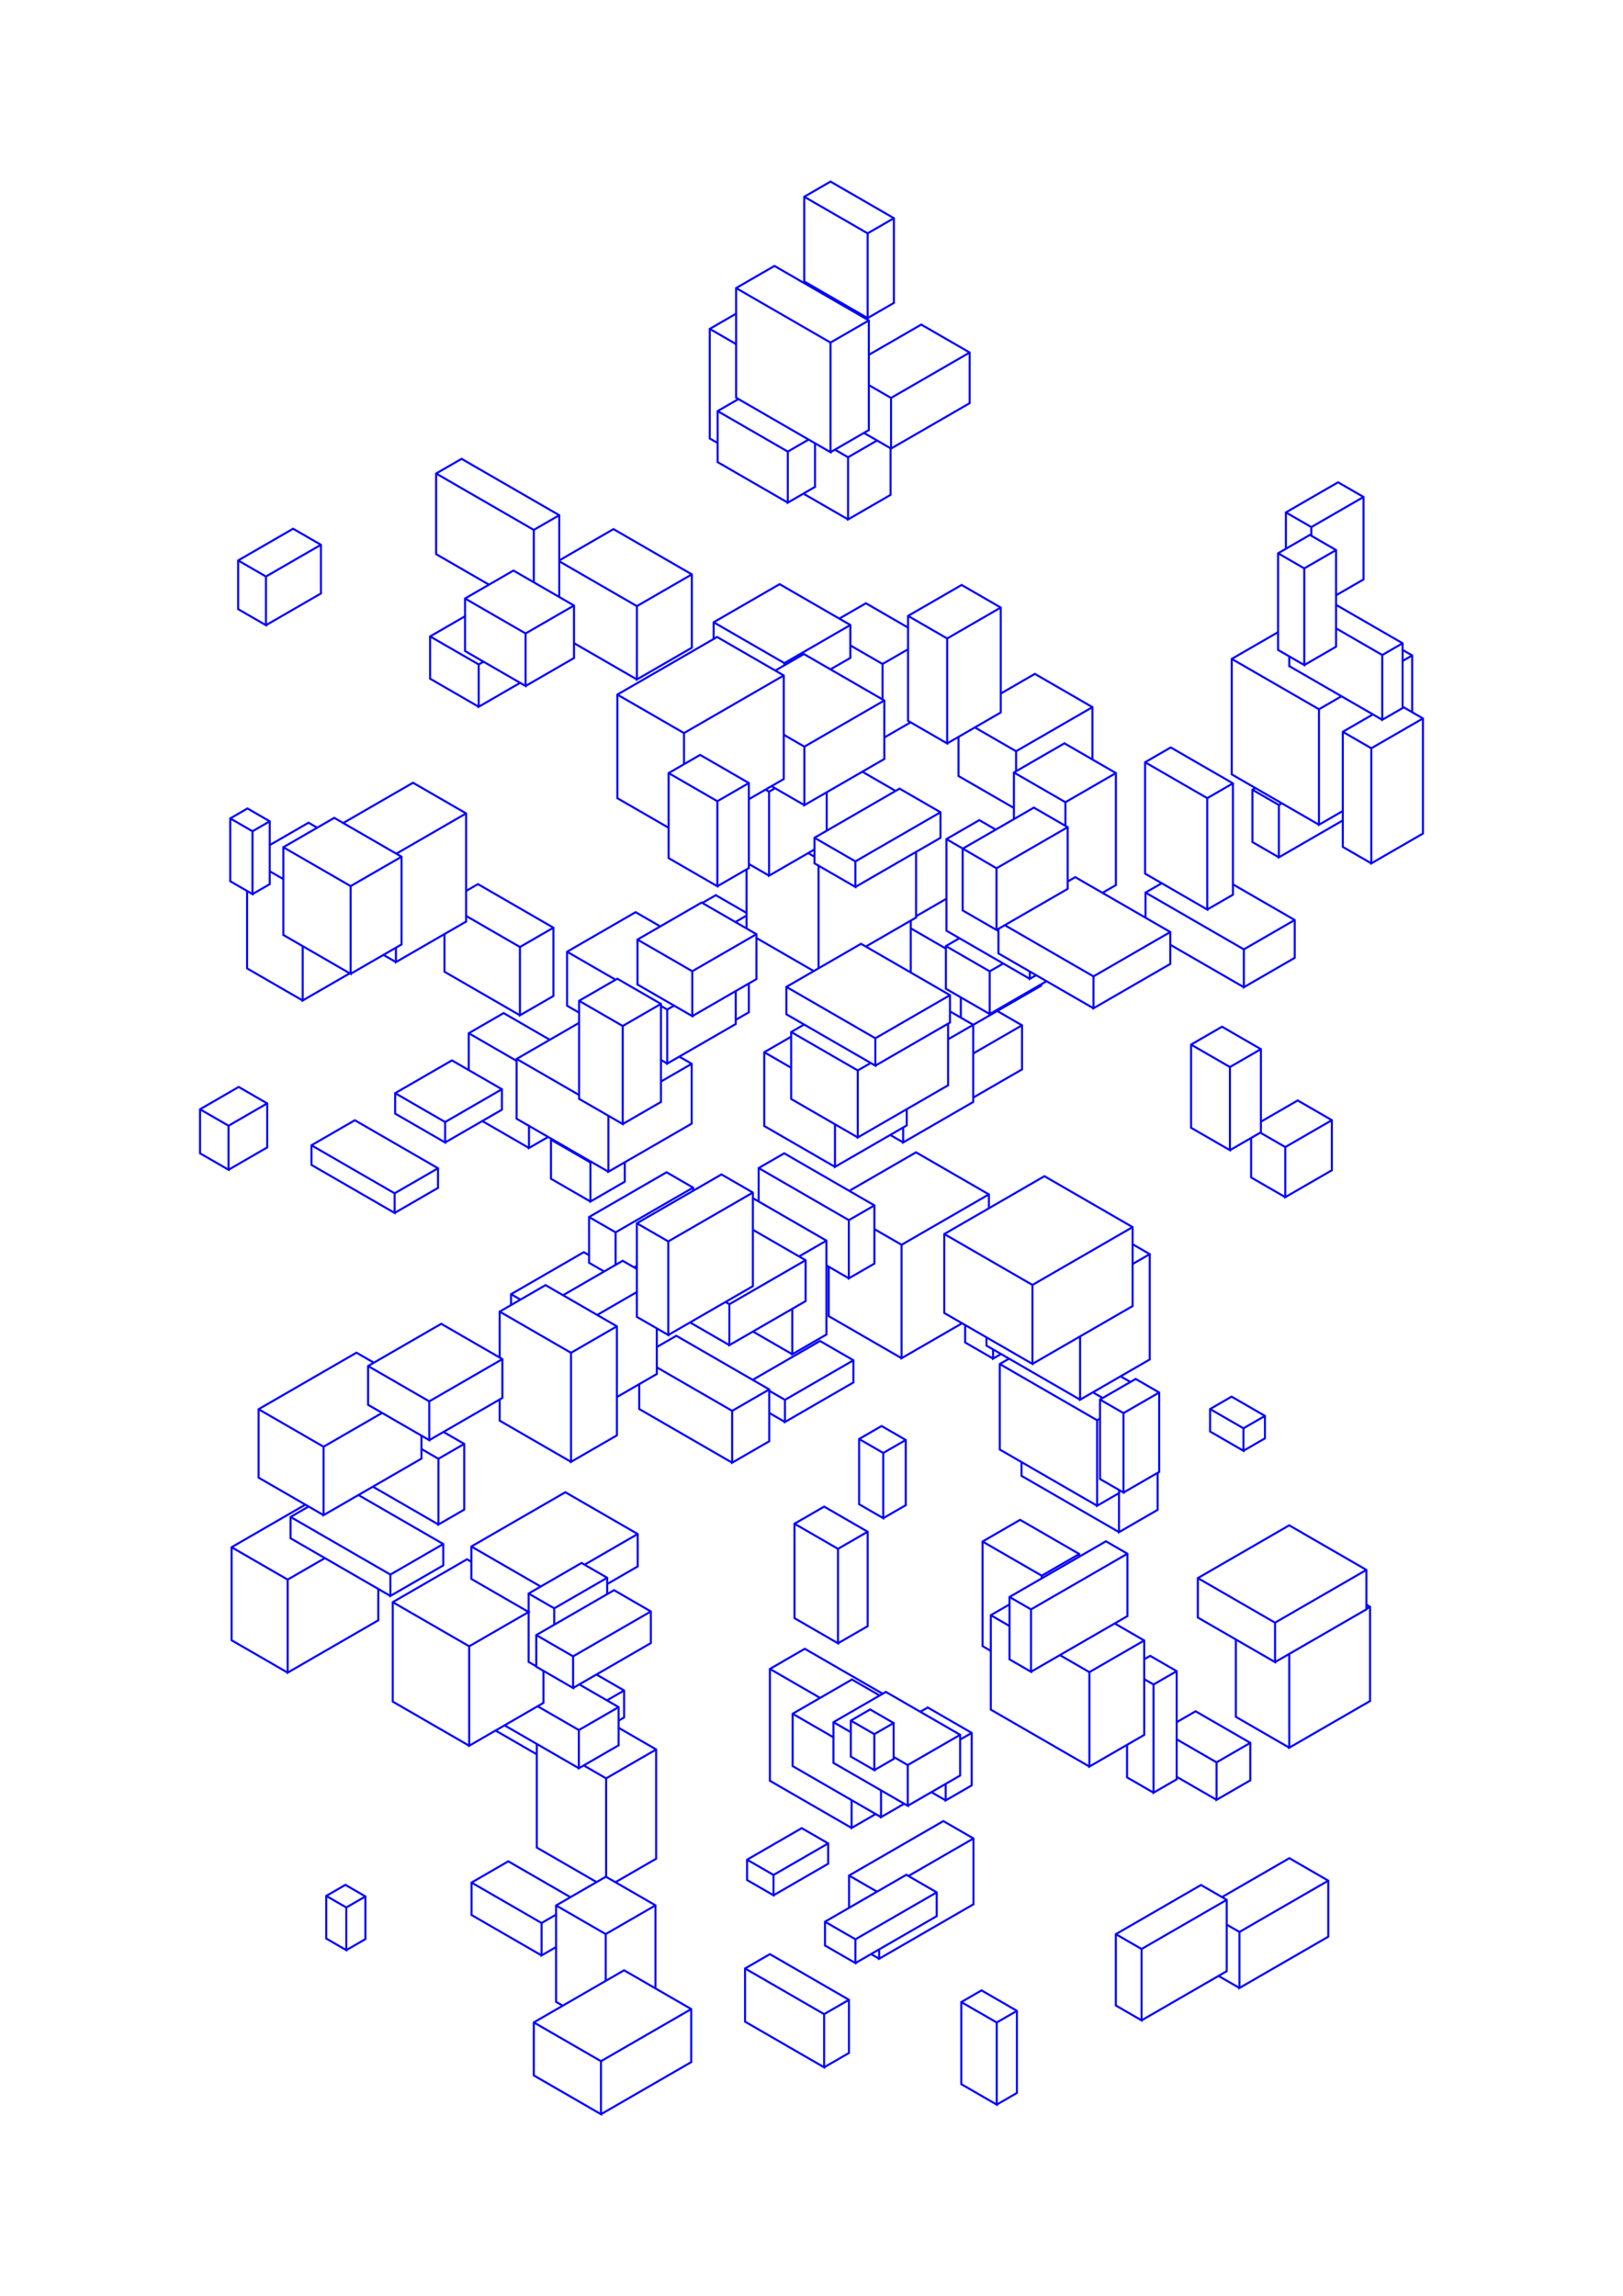 <?xml version="1.0" encoding="utf-8" ?>
<svg xmlns="http://www.w3.org/2000/svg" xmlns:cc="http://creativecommons.org/ns#" xmlns:dc="http://purl.org/dc/elements/1.1/" xmlns:ev="http://www.w3.org/2001/xml-events" xmlns:inkscape="http://www.inkscape.org/namespaces/inkscape" xmlns:rdf="http://www.w3.org/1999/02/22-rdf-syntax-ns#" xmlns:sodipodi="http://sodipodi.sourceforge.net/DTD/sodipodi-0.dtd" xmlns:xlink="http://www.w3.org/1999/xlink" baseProfile="tiny" height="29.7cm" version="1.2" viewBox="0 0 793.701 1122.52" width="21.0cm">
  <defs/>
  <g fill="none" id="layer1" inkscape:groupmode="layer" inkscape:label="1" stroke="#00f" style="display:inline">
    <polyline points="487.709,494.334 499.804,501.317 499.804,522.881 475.936,536.661"/>
    <line x1="475.936" x2="499.804" y1="515.097" y2="501.317"/>
    <polyline points="483.991,495.81 462.576,483.447 462.576,462.568 469.207,458.74"/>
    <line x1="462.576" x2="483.991" y1="462.568" y2="474.932"/>
    <polyline points="490.622,471.104 483.991,474.932 483.991,495.81 511.805,479.752"/>
    <polyline points="509.186,481.264 509.186,481.934 463.662,508.156"/>
    <polyline points="463.662,500.501 463.662,530.636 419.482,556.144 419.482,523.391 425.81,519.737"/>
    <polyline points="428.077,521.046 464.575,499.974 464.575,486.581 421.066,461.46 384.567,482.533 384.567,495.926 428.077,521.046 428.077,507.653 464.575,486.581"/>
    <line x1="469.873" x2="469.873" y1="487.659" y2="497.569"/>
    <polyline points="464.575,494.51 475.936,501.069 475.936,538.806 441.681,558.582 441.681,551.271"/>
    <line x1="435.35" x2="441.681" y1="554.927" y2="558.582"/>
    <polyline points="443.423,542.321 443.423,550.266 408.335,570.524 408.335,549.708"/>
    <polyline points="419.482,556.144 386.914,537.341 386.914,504.588 393.243,500.935"/>
    <line x1="386.914" x2="419.482" y1="504.588" y2="523.391"/>
    <line x1="428.077" x2="384.567" y1="507.653" y2="482.533"/>
    <line x1="397.955" x2="369.918" y1="474.803" y2="458.616"/>
    <line x1="369.918" x2="338.548" y1="456.764" y2="474.876"/>
    <line x1="329.642" x2="326.304" y1="491.693" y2="493.62"/>
    <polyline points="323.228,491.844 326.304,493.62 326.304,520.025 359.806,500.683 359.806,484.561"/>
    <polyline points="366.214,480.862 366.214,494.952 359.806,498.651"/>
    <line x1="373.748" x2="386.914" y1="514.477" y2="522.079"/>
    <polyline points="386.914,506.876 373.748,514.477 373.748,550.555 408.335,570.524"/>
    <polyline points="415.323,582.269 447.971,563.42 483.595,583.987 483.595,590.779"/>
    <line x1="483.595" x2="440.903" y1="583.987" y2="608.635"/>
    <polyline points="427.619,600.966 440.903,608.635 440.903,664.091 470.494,647.006"/>
    <polyline points="471.994,647.872 471.994,656.393 485.654,664.28"/>
    <line x1="488.92" x2="536.535" y1="666.928" y2="694.418"/>
    <polyline points="537.936,693.609 536.535,694.418 536.535,736.223 547.309,730.003 547.309,728.545"/>
    <polyline points="547.237,730.045 547.237,749.13 566.118,738.228 566.118,720.13"/>
    <polyline points="549.426,729.767 566.884,719.688 566.884,680.856 555.394,674.222 537.936,684.302 537.936,723.133 549.426,729.767 549.426,690.935 566.884,680.856"/>
    <line x1="552.812" x2="548.005" y1="675.713" y2="672.938"/>
    <line x1="539.248" x2="534.442" y1="683.544" y2="680.769"/>
    <line x1="537.936" x2="549.426" y1="684.302" y2="690.935"/>
    <polyline points="528.211,684.367 482.423,657.931 482.423,653.894"/>
    <polyline points="485.654,659.796 485.654,664.28 489.537,662.038"/>
    <polyline points="493.463,664.305 488.92,666.928 488.92,708.733 536.535,736.223"/>
    <polyline points="547.237,749.13 499.571,721.61 499.571,714.882"/>
    <line x1="480.501" x2="509.442" y1="753.715" y2="770.424"/>
    <polyline points="509.442,771.73 509.442,770.424 527.81,759.82"/>
    <polyline points="527.81,761.126 527.81,759.82 498.868,743.11 480.501,753.715 480.501,804.852 484.538,807.183"/>
    <line x1="493.687" x2="484.538" y1="795.028" y2="789.746"/>
    <polyline points="493.687,784.463 484.538,789.746 484.538,835.919 532.749,863.753"/>
    <polyline points="551.17,853.118 551.17,869.043 564.125,876.523"/>
    <line x1="575.439" x2="594.942" y1="868.746" y2="880.006"/>
    <line x1="594.942" x2="611.444" y1="861.685" y2="852.158"/>
    <polyline points="630.498,854.518 604.388,839.443 604.388,801.624"/>
    <line x1="623.54" x2="585.788" y1="793.392" y2="771.596"/>
    <polyline points="551.355,759.673 504.201,786.897 504.201,817.403 493.687,811.332 493.687,780.827 540.84,753.603 551.355,759.673 551.355,790.179 504.201,817.403"/>
    <line x1="518.321" x2="532.749" y1="809.251" y2="817.58"/>
    <polyline points="545.13,793.773 559.558,802.102 559.558,848.275 532.749,863.753 532.749,817.58 559.558,802.102"/>
    <polyline points="559.558,811.306 562.483,809.617 575.439,817.097 575.439,869.991 564.125,876.523 564.125,823.629 559.558,820.992"/>
    <line x1="564.125" x2="575.439" y1="823.629" y2="817.097"/>
    <polyline points="575.439,842.051 584.689,836.711 611.444,852.158 611.444,870.479 594.942,880.006 594.942,861.685 575.439,850.425"/>
    <polyline points="623.54,812.681 668.226,786.881 668.226,767.593 630.474,745.797 585.788,771.596 585.788,790.885 623.54,812.681 623.54,793.392 668.226,767.593"/>
    <polyline points="668.226,784.6 669.993,785.62 669.993,831.716 630.498,854.518 630.498,808.663"/>
    <line x1="668.226" x2="669.993" y1="786.641" y2="785.62"/>
    <polyline points="608.091,709.349 618.606,703.278 618.606,692.29 602.296,682.873 591.781,688.944 591.781,699.932 608.091,709.349 608.091,698.361 591.781,688.944"/>
    <line x1="608.091" x2="618.606" y1="698.361" y2="692.29"/>
    <line x1="562.268" x2="553.885" y1="613.197" y2="618.037"/>
    <polyline points="553.885,608.356 562.268,613.197 562.268,664.704 528.211,684.367 528.211,653.417"/>
    <polyline points="504.904,666.873 553.885,638.594 553.885,599.984 510.768,575.09 461.788,603.369 461.788,641.98 504.904,666.873 504.904,628.262 553.885,599.984"/>
    <line x1="504.904" x2="461.788" y1="628.262" y2="603.369"/>
    <polyline points="427.619,589.368 415.118,596.585 415.118,625.034 427.619,617.817 427.619,589.368 383.51,563.901 371.009,571.118 371.009,587.461"/>
    <polyline points="368.184,585.831 404.157,606.6 404.157,652.504 387.45,662.15 387.45,639.942"/>
    <line x1="387.45" x2="368.217" y1="662.15" y2="651.046"/>
    <line x1="356.69" x2="337.458" y1="657.701" y2="646.597"/>
    <polyline points="326.811,652.744 368.184,628.857 368.184,583.095 352.818,574.223 311.445,598.11 311.445,643.872 326.811,652.744 326.811,606.982 368.184,583.095"/>
    <line x1="371.009" x2="415.118" y1="571.118" y2="596.585"/>
    <line x1="404.157" x2="390.772" y1="606.6" y2="614.327"/>
    <polyline points="393.969,616.173 356.69,637.695 356.69,657.701 393.969,636.178 393.969,616.173 368.184,601.286"/>
    <polyline points="338.947,582.232 338.947,580.664 325.978,573.176 288.075,595.059 288.075,617.428 295.447,621.685"/>
    <polyline points="301.044,618.454 301.044,602.547 288.075,595.059"/>
    <polyline points="288.736,587.48 269.447,576.343 269.447,557.24 269.914,556.97"/>
    <line x1="269.447" x2="288.736" y1="557.24" y2="568.376"/>
    <polyline points="289.202,568.106 288.736,568.376 288.736,587.48 305.539,577.778 305.539,568.28"/>
    <polyline points="297.521,572.909 252.645,547 252.645,517.755 283.2,500.113"/>
    <polyline points="283.2,495.139 277.329,491.749 277.329,465.344 310.831,446.002 322.896,452.968"/>
    <polyline points="311.749,459.403 338.548,474.876 338.548,496.835 311.749,481.363 311.749,459.403 343.119,441.292 369.918,456.764 369.918,478.723 338.548,496.835"/>
    <line x1="323.228" x2="304.533" y1="490.855" y2="501.649"/>
    <line x1="301.039" x2="277.329" y1="479.033" y2="465.344"/>
    <line x1="270.631" x2="254.274" y1="453.589" y2="463.032"/>
    <polyline points="227.945,447.83 254.274,463.032 254.274,496.433 270.631,486.989 270.631,453.589 233.728,432.282 227.945,435.621"/>
    <polyline points="217.371,456.704 217.371,475.126 254.274,496.433"/>
    <polyline points="268.874,508.385 246.287,495.344 229.232,505.191 229.232,523.215"/>
    <line x1="229.232" x2="252.645" y1="505.191" y2="518.709"/>
    <line x1="252.645" x2="283.2" y1="517.755" y2="535.396"/>
    <polyline points="297.521,545.541 297.521,572.909 338.268,549.384 338.268,520.139 332.188,516.628"/>
    <line x1="326.304" x2="323.228" y1="520.025" y2="518.249"/>
    <line x1="323.228" x2="338.268" y1="528.822" y2="520.139"/>
    <polyline points="304.533,549.589 323.228,538.796 323.228,490.855 301.895,478.539 283.2,489.332 283.2,537.273 304.533,549.589 304.533,501.649 283.2,489.332"/>
    <line x1="245.45" x2="217.69" y1="532.579" y2="548.606"/>
    <polyline points="217.69,558.606 245.45,542.578 245.45,532.579 221.013,518.47 193.253,534.498 193.253,544.497 217.69,558.606 217.69,548.606 193.253,534.498"/>
    <polyline points="214.205,571.215 192.992,583.462 192.992,593.058 152.319,569.575 152.319,559.979 173.532,547.732 214.205,571.215 214.205,580.811 192.992,593.058"/>
    <line x1="192.992" x2="152.319" y1="583.462" y2="559.979"/>
    <polyline points="130.671,539.506 111.767,550.42 111.767,571.944 97.829,563.897 97.829,542.373 116.732,531.459 130.671,539.506 130.671,561.03 111.767,571.944"/>
    <line x1="111.767" x2="97.829" y1="550.42" y2="542.373"/>
    <polyline points="148.021,489.189 120.835,473.494 120.835,435.636"/>
    <polyline points="123.487,437.167 131.911,432.304 131.911,401.575 121.027,395.291 112.603,400.155 112.603,430.883 123.487,437.167 123.487,406.439 112.603,400.155"/>
    <line x1="123.487" x2="131.911" y1="406.439" y2="401.575"/>
    <polyline points="131.911,413.207 150.881,402.255 155.115,404.7"/>
    <polyline points="167.85,402.415 201.975,382.713 227.945,397.707 227.945,450.599 193.627,470.412 193.627,463.356"/>
    <line x1="193.627" x2="187.517" y1="470.412" y2="466.884"/>
    <polyline points="171.477,476.145 196.375,461.77 196.375,418.884 163.462,399.881 138.564,414.256 138.564,457.142 171.477,476.145 171.477,433.258 138.564,414.256"/>
    <line x1="131.911" x2="138.564" y1="425.997" y2="429.838"/>
    <line x1="171.477" x2="196.375" y1="433.258" y2="418.884"/>
    <line x1="193.821" x2="227.945" y1="417.409" y2="397.707"/>
    <polyline points="234.106,345.57 210.344,331.85 210.344,311.172 227.424,301.31"/>
    <line x1="227.424" x2="257.036" y1="292.628" y2="309.724"/>
    <line x1="280.703" x2="311.465" y1="314.454" y2="332.214"/>
    <line x1="301.911" x2="334.5" y1="339.614" y2="358.429"/>
    <polyline points="334.5,373.652 334.5,358.429 383.281,330.265"/>
    <polyline points="379.134,327.871 393.136,319.787 432.467,342.495 432.467,371.102 393.37,393.675 393.37,365.068 432.467,342.495"/>
    <polyline points="431.594,341.991 431.594,324.654 444.078,317.446"/>
    <polyline points="444.078,306.866 423.455,294.959 410.446,302.47"/>
    <line x1="415.858" x2="383.594" y1="305.595" y2="324.222"/>
    <polyline points="383.594,325.296 383.594,324.222 349.001,304.25"/>
    <polyline points="349.001,312.427 349.001,304.25 381.265,285.622 415.858,305.595 415.858,321.669 406.127,327.288"/>
    <line x1="415.858" x2="431.594" y1="315.569" y2="324.654"/>
    <polyline points="444.078,301.14 463.199,312.18 463.199,363.495 444.078,352.455 444.078,301.14 470.275,286.015 489.396,297.055 489.396,348.37 463.199,363.495"/>
    <polyline points="468.734,360.299 468.734,379.418 495.845,395.071"/>
    <polyline points="495.845,400.505 495.845,377.701 520.538,363.445 545.717,377.982 545.717,432.749 539.135,436.549"/>
    <polyline points="522.143,431.009 525.841,428.874 572.314,455.705 572.314,471.307 534.745,492.997 534.745,477.395 491.383,452.36"/>
    <polyline points="488.273,454.156 488.273,466.166 534.745,492.997"/>
    <line x1="534.745" x2="572.314" y1="477.395" y2="455.705"/>
    <line x1="572.314" x2="608.287" y1="461.924" y2="482.694"/>
    <line x1="608.287" x2="633.155" y1="464.187" y2="449.829"/>
    <polyline points="625.416,419.187 612.476,411.716 612.476,386.132 613.922,385.298"/>
    <line x1="612.476" x2="625.416" y1="386.132" y2="393.603"/>
    <polyline points="626.862,392.768 625.416,393.603 625.416,419.187 656.673,401.14"/>
    <polyline points="656.673,396.532 645.027,403.256 645.027,346.786 656.032,340.432"/>
    <line x1="645.027" x2="602.371" y1="346.786" y2="322.159"/>
    <polyline points="625.037,309.073 602.371,322.159 602.371,378.629 645.027,403.256"/>
    <polyline points="670.62,422.137 656.673,414.085 656.673,357.807 671.4,349.305"/>
    <polyline points="675.973,351.945 630.509,325.697 630.509,320.943"/>
    <polyline points="637.839,325.175 653.381,316.202 653.381,268.94 640.579,261.548 625.037,270.522 625.037,317.784 637.839,325.175 637.839,277.913 653.381,268.94"/>
    <polyline points="641.285,261.956 641.285,257.723 628.855,250.546"/>
    <line x1="641.285" x2="666.799" y1="257.723" y2="242.992"/>
    <line x1="637.839" x2="625.037" y1="277.913" y2="270.522"/>
    <polyline points="628.855,268.317 628.855,250.546 654.369,235.815 666.799,242.992 666.799,283.321 653.381,291.068"/>
    <polyline points="653.381,295.73 685.92,314.517 685.92,346.202 675.973,351.945 675.973,320.26 653.381,307.216"/>
    <line x1="675.973" x2="685.92" y1="320.26" y2="314.517"/>
    <polyline points="685.92,317.773 690.6,320.475 690.6,348.235"/>
    <polyline points="685.92,345.534 695.872,351.279 695.872,407.558 670.62,422.137 670.62,365.859 656.673,357.807"/>
    <line x1="670.62" x2="695.872" y1="365.859" y2="351.279"/>
    <line x1="685.92" x2="690.6" y1="323.176" y2="320.475"/>
    <line x1="602.943" x2="590.397" y1="383.011" y2="390.254"/>
    <polyline points="559.989,372.698 590.397,390.254 590.397,444.713 559.989,427.156 559.989,372.698 572.535,365.454 602.943,383.011 602.943,437.469 590.397,444.713"/>
    <polyline points="602.943,432.387 633.155,449.829 633.155,468.337 608.287,482.694 608.287,464.187 560.202,436.425"/>
    <polyline points="568.122,431.852 560.202,436.425 560.202,448.713"/>
    <polyline points="522.143,404.435 487.333,424.533 462.85,410.266"/>
    <line x1="459.932" x2="418.322" y1="397.147" y2="421.171"/>
    <polyline points="418.322,433.669 459.932,409.645 459.932,397.147 439.928,385.597 398.318,409.621 398.318,422.12 418.322,433.669 418.322,421.171 398.318,409.621"/>
    <polyline points="398.318,415.333 376.112,428.153 376.112,387.093 379.042,385.402"/>
    <line x1="377.278" x2="393.37" y1="384.384" y2="393.675"/>
    <line x1="404.296" x2="404.296" y1="387.367" y2="406.17"/>
    <line x1="398.318" x2="395.231" y1="418.897" y2="417.115"/>
    <line x1="400.3" x2="400.3" y1="423.264" y2="473.449"/>
    <polyline points="423.411,462.814 447.994,448.621 447.994,416.538"/>
    <line x1="462.85" x2="447.994" y1="439.42" y2="447.997"/>
    <line x1="445.392" x2="445.392" y1="450.123" y2="475.505"/>
    <line x1="462.576" x2="445.392" y1="463.819" y2="453.897"/>
    <polyline points="487.333,454.698 522.143,434.601 522.143,404.435 505.59,394.878 470.78,414.976 470.78,445.141 487.333,454.698 487.333,424.533"/>
    <polyline points="486.955,405.637 478.911,400.993 462.85,410.266 462.85,455.07 503.614,478.605"/>
    <polyline points="503.614,475.023 503.614,478.605 506.716,476.814"/>
    <polyline points="521.024,403.789 521.024,392.238 545.717,377.982"/>
    <polyline points="534.249,371.361 534.249,345.755 506.077,329.489 489.396,339.12"/>
    <polyline points="476.745,355.674 496.906,367.314 496.906,377.089"/>
    <line x1="495.845" x2="521.024" y1="377.701" y2="392.238"/>
    <line x1="496.906" x2="534.249" y1="367.314" y2="345.755"/>
    <line x1="489.396" x2="463.199" y1="297.055" y2="312.18"/>
    <line x1="445.327" x2="432.467" y1="353.176" y2="360.6"/>
    <line x1="421.694" x2="437.978" y1="377.322" y2="386.723"/>
    <line x1="393.37" x2="383.281" y1="365.068" y2="359.243"/>
    <line x1="374.349" x2="376.112" y1="386.075" y2="387.093"/>
    <polyline points="366.218,390.769 383.281,380.918 383.281,330.265 350.693,311.45 301.911,339.614 301.911,390.267 326.986,404.743"/>
    <line x1="326.986" x2="350.816" y1="377.99" y2="391.749"/>
    <polyline points="366.218,382.857 350.816,391.749 350.816,433.33 326.986,419.571 326.986,377.99 342.387,369.098 366.218,382.857 366.218,424.438 350.816,433.33"/>
    <polyline points="343.466,441.492 350.053,437.689 365.102,446.377"/>
    <line x1="365.102" x2="359.627" y1="447.661" y2="450.822"/>
    <line x1="365.102" x2="365.102" y1="453.983" y2="425.082"/>
    <line x1="366.218" x2="376.112" y1="422.44" y2="428.153"/>
    <line x1="311.465" x2="338.343" y1="296.359" y2="280.841"/>
    <polyline points="385.261,245.756 350.949,225.945 350.949,200.996 361.131,195.118"/>
    <polyline points="350.949,200.996 385.261,220.807 385.261,245.756 398.571,238.071 398.571,216.733"/>
    <line x1="395.444" x2="385.261" y1="214.928" y2="220.807"/>
    <polyline points="406.144,221.106 424.889,210.283 424.889,156.678 378.735,130.031 359.99,140.853 359.99,194.459 406.144,221.106 406.144,167.5 424.889,156.678"/>
    <polyline points="424.306,155.519 437.152,148.103 437.152,106.683 406.156,88.788 393.311,96.204 393.311,137.624 424.306,155.519 424.306,114.099 393.311,96.204"/>
    <line x1="424.306" x2="437.152" y1="114.099" y2="106.683"/>
    <polyline points="424.889,173.5 450.526,158.698 474.203,172.368 474.203,197.127 435.754,219.326 435.754,194.567 474.203,172.368"/>
    <line x1="435.754" x2="424.889" y1="194.567" y2="188.294"/>
    <line x1="422.49" x2="435.754" y1="211.668" y2="219.326"/>
    <polyline points="435.527,219.194 435.527,241.961 414.733,253.966 414.733,223.575 408.3,219.861"/>
    <line x1="414.733" x2="428.923" y1="223.575" y2="215.382"/>
    <line x1="414.733" x2="392.887" y1="253.966" y2="241.353"/>
    <polyline points="350.949,216.612 347.094,214.386 347.094,160.809 359.99,153.363"/>
    <line x1="359.99" x2="406.144" y1="140.853" y2="167.5"/>
    <line x1="359.99" x2="347.094" y1="168.254" y2="160.809"/>
    <polyline points="273.495,251.914 261.05,259.098 261.05,284.714"/>
    <polyline points="273.131,291.55 273.495,291.341 273.495,251.914 225.733,224.338 213.288,231.523 213.288,270.95 239.13,285.87"/>
    <line x1="261.05" x2="213.288" y1="259.098" y2="231.523"/>
    <polyline points="156.94,266.369 130.067,281.884 130.067,305.69 116.469,297.839 116.469,274.034 143.342,258.519 156.94,266.369 156.94,290.175 130.067,305.69"/>
    <line x1="130.067" x2="116.469" y1="281.884" y2="274.034"/>
    <line x1="210.344" x2="234.106" y1="311.172" y2="324.891"/>
    <polyline points="236.46,323.532 234.106,324.891 234.106,345.57 254.368,333.871"/>
    <polyline points="257.036,335.412 280.703,321.748 280.703,296.06 251.091,278.964 227.424,292.628 227.424,318.315 257.036,335.412 257.036,309.724 280.703,296.06"/>
    <polyline points="273.495,274.437 311.465,296.359 311.465,332.214 338.343,316.696 338.343,280.841 300.01,258.709 273.495,274.017"/>
    <polyline points="171.046,475.896 148.021,489.189 148.021,462.602"/>
    <line x1="235.856" x2="258.694" y1="548.118" y2="561.303"/>
    <polyline points="258.694,550.493 258.694,561.303 268.056,555.898"/>
    <line x1="301.044" x2="338.947" y1="602.547" y2="580.664"/>
    <line x1="326.811" x2="311.445" y1="606.982" y2="598.11"/>
    <line x1="311.445" x2="310.103" y1="618.911" y2="619.686"/>
    <polyline points="311.445,620.461 304.506,616.455 275.345,633.291"/>
    <line x1="292.046" x2="311.445" y1="642.934" y2="631.734"/>
    <line x1="301.677" x2="279.247" y1="648.494" y2="661.444"/>
    <polyline points="301.677,683.085 321.208,671.809 321.208,649.509"/>
    <polyline points="321.208,658.624 330.748,653.115 376.19,679.352 376.19,704.696 358.053,715.168 358.053,689.823 321.208,668.551"/>
    <polyline points="312.61,676.773 312.61,688.932 358.053,715.168"/>
    <line x1="358.053" x2="376.19" y1="689.823" y2="679.352"/>
    <polyline points="376.19,680.012 383.865,684.442 383.865,695.271 417.363,675.931 417.363,665.102 401.017,655.665 368.09,674.675"/>
    <line x1="376.19" x2="383.865" y1="690.841" y2="695.271"/>
    <line x1="383.865" x2="417.363" y1="684.442" y2="665.102"/>
    <polyline points="440.903,664.091 405.279,643.523 405.279,619.353"/>
    <line x1="404.157" x2="415.118" y1="618.706" y2="625.034"/>
    <line x1="356.69" x2="354.783" y1="637.695" y2="636.594"/>
    <polyline points="288.075,613.729 285.499,612.241 249.914,632.787 249.914,638.101"/>
    <line x1="254.516" x2="249.914" y1="635.444" y2="632.787"/>
    <polyline points="244.365,641.304 279.247,661.444 279.247,714.762 301.677,701.812 301.677,648.494 266.794,628.355 244.365,641.304 244.365,663.765"/>
    <polyline points="245.691,664.531 209.923,685.181 209.923,704.15 180.01,686.879 180.01,667.911 215.778,647.26 245.691,664.531 245.691,683.499 209.923,704.15"/>
    <polyline points="206.11,701.948 206.11,713.179 158.231,740.821 158.231,707.37 186.866,690.837"/>
    <line x1="209.923" x2="180.01" y1="685.181" y2="667.911"/>
    <polyline points="182.827,666.285 174.334,661.382 126.456,689.024 126.456,722.476 158.231,740.821"/>
    <polyline points="150.93,736.606 142.108,741.7 142.108,752.143 190.911,780.319"/>
    <line x1="192.069" x2="229.451" y1="783.361" y2="804.944"/>
    <polyline points="262.26,799.459 280.266,809.854 280.266,825.327 262.26,814.931 262.26,799.459 300.277,777.509 318.283,787.905 318.283,803.377 280.266,825.327"/>
    <polyline points="283.295,823.578 302.522,834.679 302.522,853.354 283.087,864.574 283.087,845.899 262.915,834.253"/>
    <polyline points="265.772,816.958 265.772,832.603 229.451,853.573 229.451,804.944 258.509,788.178 230.509,772.012 230.509,756.153 276.476,729.614 311.853,750.039 311.853,765.899 296.936,774.511"/>
    <polyline points="296.936,771.436 271.045,786.384 271.045,794.386"/>
    <line x1="271.045" x2="258.509" y1="786.384" y2="779.146"/>
    <line x1="264.422" x2="230.509" y1="775.732" y2="756.153"/>
    <polyline points="230.509,763.615 228.39,762.391 192.069,783.361 192.069,831.99 229.451,853.573"/>
    <line x1="242.341" x2="262.515" y1="846.131" y2="857.778"/>
    <polyline points="262.515,852.696 262.515,903.356 291.745,920.232"/>
    <polyline points="296.419,917.674 296.419,869.52 285.47,863.199"/>
    <line x1="283.087" x2="246.742" y1="864.574" y2="843.59"/>
    <polyline points="262.26,814.736 258.509,812.571 258.509,779.146 284.4,764.198 296.936,771.436 296.936,779.438"/>
    <line x1="285.864" x2="311.853" y1="765.043" y2="750.039"/>
    <line x1="318.283" x2="280.266" y1="787.905" y2="809.854"/>
    <polyline points="291.677,818.738 305.203,826.548 305.203,839.749 302.522,841.297"/>
    <polyline points="302.522,844.785 320.892,855.391 320.892,908.801 300.972,920.302"/>
    <polyline points="320.551,931.606 296.213,945.657 296.213,968.538"/>
    <line x1="296.213" x2="271.961" y1="945.657" y2="931.655"/>
    <line x1="271.961" x2="264.844" y1="936.129" y2="940.238"/>
    <polyline points="271.961,951.983 264.844,956.092 264.844,940.238 230.595,920.465"/>
    <polyline points="278.958,927.615 248.584,910.079 230.595,920.465 230.595,936.318 264.844,956.092"/>
    <polyline points="275.192,980.675 271.961,978.809 271.961,931.655 296.298,917.604 320.551,931.606 320.551,972.221"/>
    <line x1="338.044" x2="293.907" y1="982.321" y2="1007.804"/>
    <polyline points="293.907,1033.732 338.044,1008.249 338.044,982.321 305.192,963.354 261.055,988.837 261.055,1014.765 293.907,1033.732 293.907,1007.804 261.055,988.837"/>
    <polyline points="169.358,953.504 178.707,948.107 178.707,927.249 168.906,921.59 159.557,926.988 159.557,947.846 169.358,953.504 169.358,932.646 159.557,926.988"/>
    <line x1="169.358" x2="178.707" y1="932.646" y2="927.249"/>
    <polyline points="140.677,817.822 113.262,801.994 113.262,756.504 149.328,735.681"/>
    <line x1="142.108" x2="190.911" y1="741.7" y2="769.876"/>
    <polyline points="185,776.906 185,792.232 140.677,817.822 140.677,772.332 158.877,761.824"/>
    <line x1="140.677" x2="113.262" y1="772.332" y2="756.504"/>
    <line x1="158.231" x2="126.456" y1="707.37" y2="689.024"/>
    <polyline points="175.279,730.979 216.78,754.94 216.78,765.383 190.911,780.319 190.911,769.876 216.78,754.94"/>
    <line x1="214.407" x2="182.353" y1="745.4" y2="726.894"/>
    <line x1="206.11" x2="214.407" y1="708.476" y2="713.266"/>
    <polyline points="216.888,700.128 227.025,705.981 227.025,738.115 214.407,745.4 214.407,713.266 227.025,705.981"/>
    <polyline points="244.365,684.265 244.365,694.622 279.247,714.762"/>
    <line x1="388.542" x2="409.817" y1="745.015" y2="757.298"/>
    <polyline points="424.317,748.926 409.817,757.298 409.817,803.477 388.542,791.194 388.542,745.015 403.043,736.643 424.317,748.926 424.317,795.105 409.817,803.477"/>
    <line x1="401.058" x2="376.516" y1="830.176" y2="816.006"/>
    <line x1="387.634" x2="407.593" y1="837.926" y2="849.449"/>
    <line x1="407.593" x2="416.091" y1="842.041" y2="846.946"/>
    <line x1="416.091" x2="427.578" y1="841.273" y2="847.905"/>
    <polyline points="437.014,842.457 427.578,847.905 427.578,865.494 416.091,858.862 416.091,841.273 425.526,835.825 437.014,842.457 437.014,860.046 427.578,865.494"/>
    <polyline points="430.857,875.386 430.857,888.474 442.192,881.93"/>
    <polyline points="443.918,882.927 469.543,868.132 469.543,848.218 433.218,827.246 407.593,842.041 407.593,861.955 443.918,882.927 443.918,863.012 437.014,859.026"/>
    <line x1="443.918" x2="469.543" y1="863.012" y2="848.218"/>
    <line x1="469.543" x2="475.206" y1="850.554" y2="847.285"/>
    <polyline points="450.053,836.965 453.692,834.864 475.206,847.285 475.206,872.944 462.476,880.294 462.476,872.212"/>
    <line x1="462.476" x2="455.477" y1="880.294" y2="876.253"/>
    <polyline points="430.857,888.474 387.634,863.519 387.634,837.926 416.637,821.181 430.18,829.0"/>
    <polyline points="431.659,828.147 393.574,806.158 376.516,816.006 376.516,870.698 416.467,893.764"/>
    <polyline points="416.467,880.166 416.467,893.764 428.243,886.965"/>
    <polyline points="405.011,901.316 378.282,916.748 378.282,926.689 365.354,919.225 365.354,909.283 392.082,893.852 405.011,901.316 405.011,911.257 378.282,926.689"/>
    <line x1="378.282" x2="365.354" y1="916.748" y2="909.283"/>
    <line x1="403.454" x2="418.337" y1="939.612" y2="948.205"/>
    <line x1="425.98" x2="429.938" y1="955.424" y2="957.709"/>
    <polyline points="429.938,953.139 429.938,957.709 476.056,931.083 476.056,898.9 461.336,890.402 415.218,917.028 415.218,932.82"/>
    <line x1="415.218" x2="428.895" y1="917.028" y2="924.924"/>
    <line x1="444.249" x2="476.056" y1="917.264" y2="898.9"/>
    <polyline points="458.088,925.254 418.337,948.205 418.337,959.837 403.454,951.244 403.454,939.612 443.205,916.662 458.088,925.254 458.088,936.886 418.337,959.837"/>
    <polyline points="415.176,977.787 403.032,984.798 403.032,1010.799 364.365,988.475 364.365,962.474 376.509,955.462 415.176,977.787 415.176,1003.788 403.032,1010.799"/>
    <line x1="403.032" x2="364.365" y1="984.798" y2="962.474"/>
    <polyline points="470.118,978.891 487.436,988.89 487.436,1029.035 470.118,1019.036 470.118,978.891 479.998,973.187 497.316,983.186 497.316,1023.331 487.436,1029.035"/>
    <line x1="487.436" x2="497.316" y1="988.89" y2="983.186"/>
    <polyline points="558.267,987.84 599.911,963.797 599.911,928.91 587.335,921.65 545.691,945.693 545.691,980.58 558.267,987.84 558.267,952.954 599.911,928.91"/>
    <polyline points="597.596,927.574 630.542,908.552 649.572,919.539 649.572,946.933 606.128,972.015 606.128,944.621 599.911,941.032"/>
    <line x1="606.128" x2="649.572" y1="944.621" y2="919.539"/>
    <line x1="606.128" x2="595.903" y1="972.015" y2="966.111"/>
    <line x1="558.267" x2="545.691" y1="952.954" y2="945.693"/>
    <line x1="504.201" x2="493.687" y1="786.897" y2="780.827"/>
    <polyline points="431.945,742.3 442.945,735.949 442.945,704.061 431.133,697.242 420.134,703.592 420.134,735.48 431.945,742.3 431.945,710.412 442.945,704.061"/>
    <line x1="431.945" x2="420.134" y1="710.412" y2="703.592"/>
    <line x1="305.203" x2="296.821" y1="826.548" y2="831.387"/>
    <line x1="302.522" x2="283.087" y1="834.679" y2="845.899"/>
    <line x1="296.419" x2="320.892" y1="869.52" y2="855.391"/>
    <polyline points="601.48,562.381 616.621,553.639 616.621,512.976 597.616,502.003 582.475,510.745 582.475,551.408 601.48,562.381 601.48,521.718 582.475,510.745"/>
    <line x1="601.48" x2="616.621" y1="521.718" y2="512.976"/>
    <polyline points="616.621,548.45 634.622,538.057 651.329,547.702 651.329,572.193 628.548,585.346 628.548,560.855 616.336,553.804"/>
    <polyline points="611.841,556.399 611.841,575.7 628.548,585.346"/>
    <line x1="628.548" x2="651.329" y1="560.855" y2="547.702"/>
  </g>
</svg>
